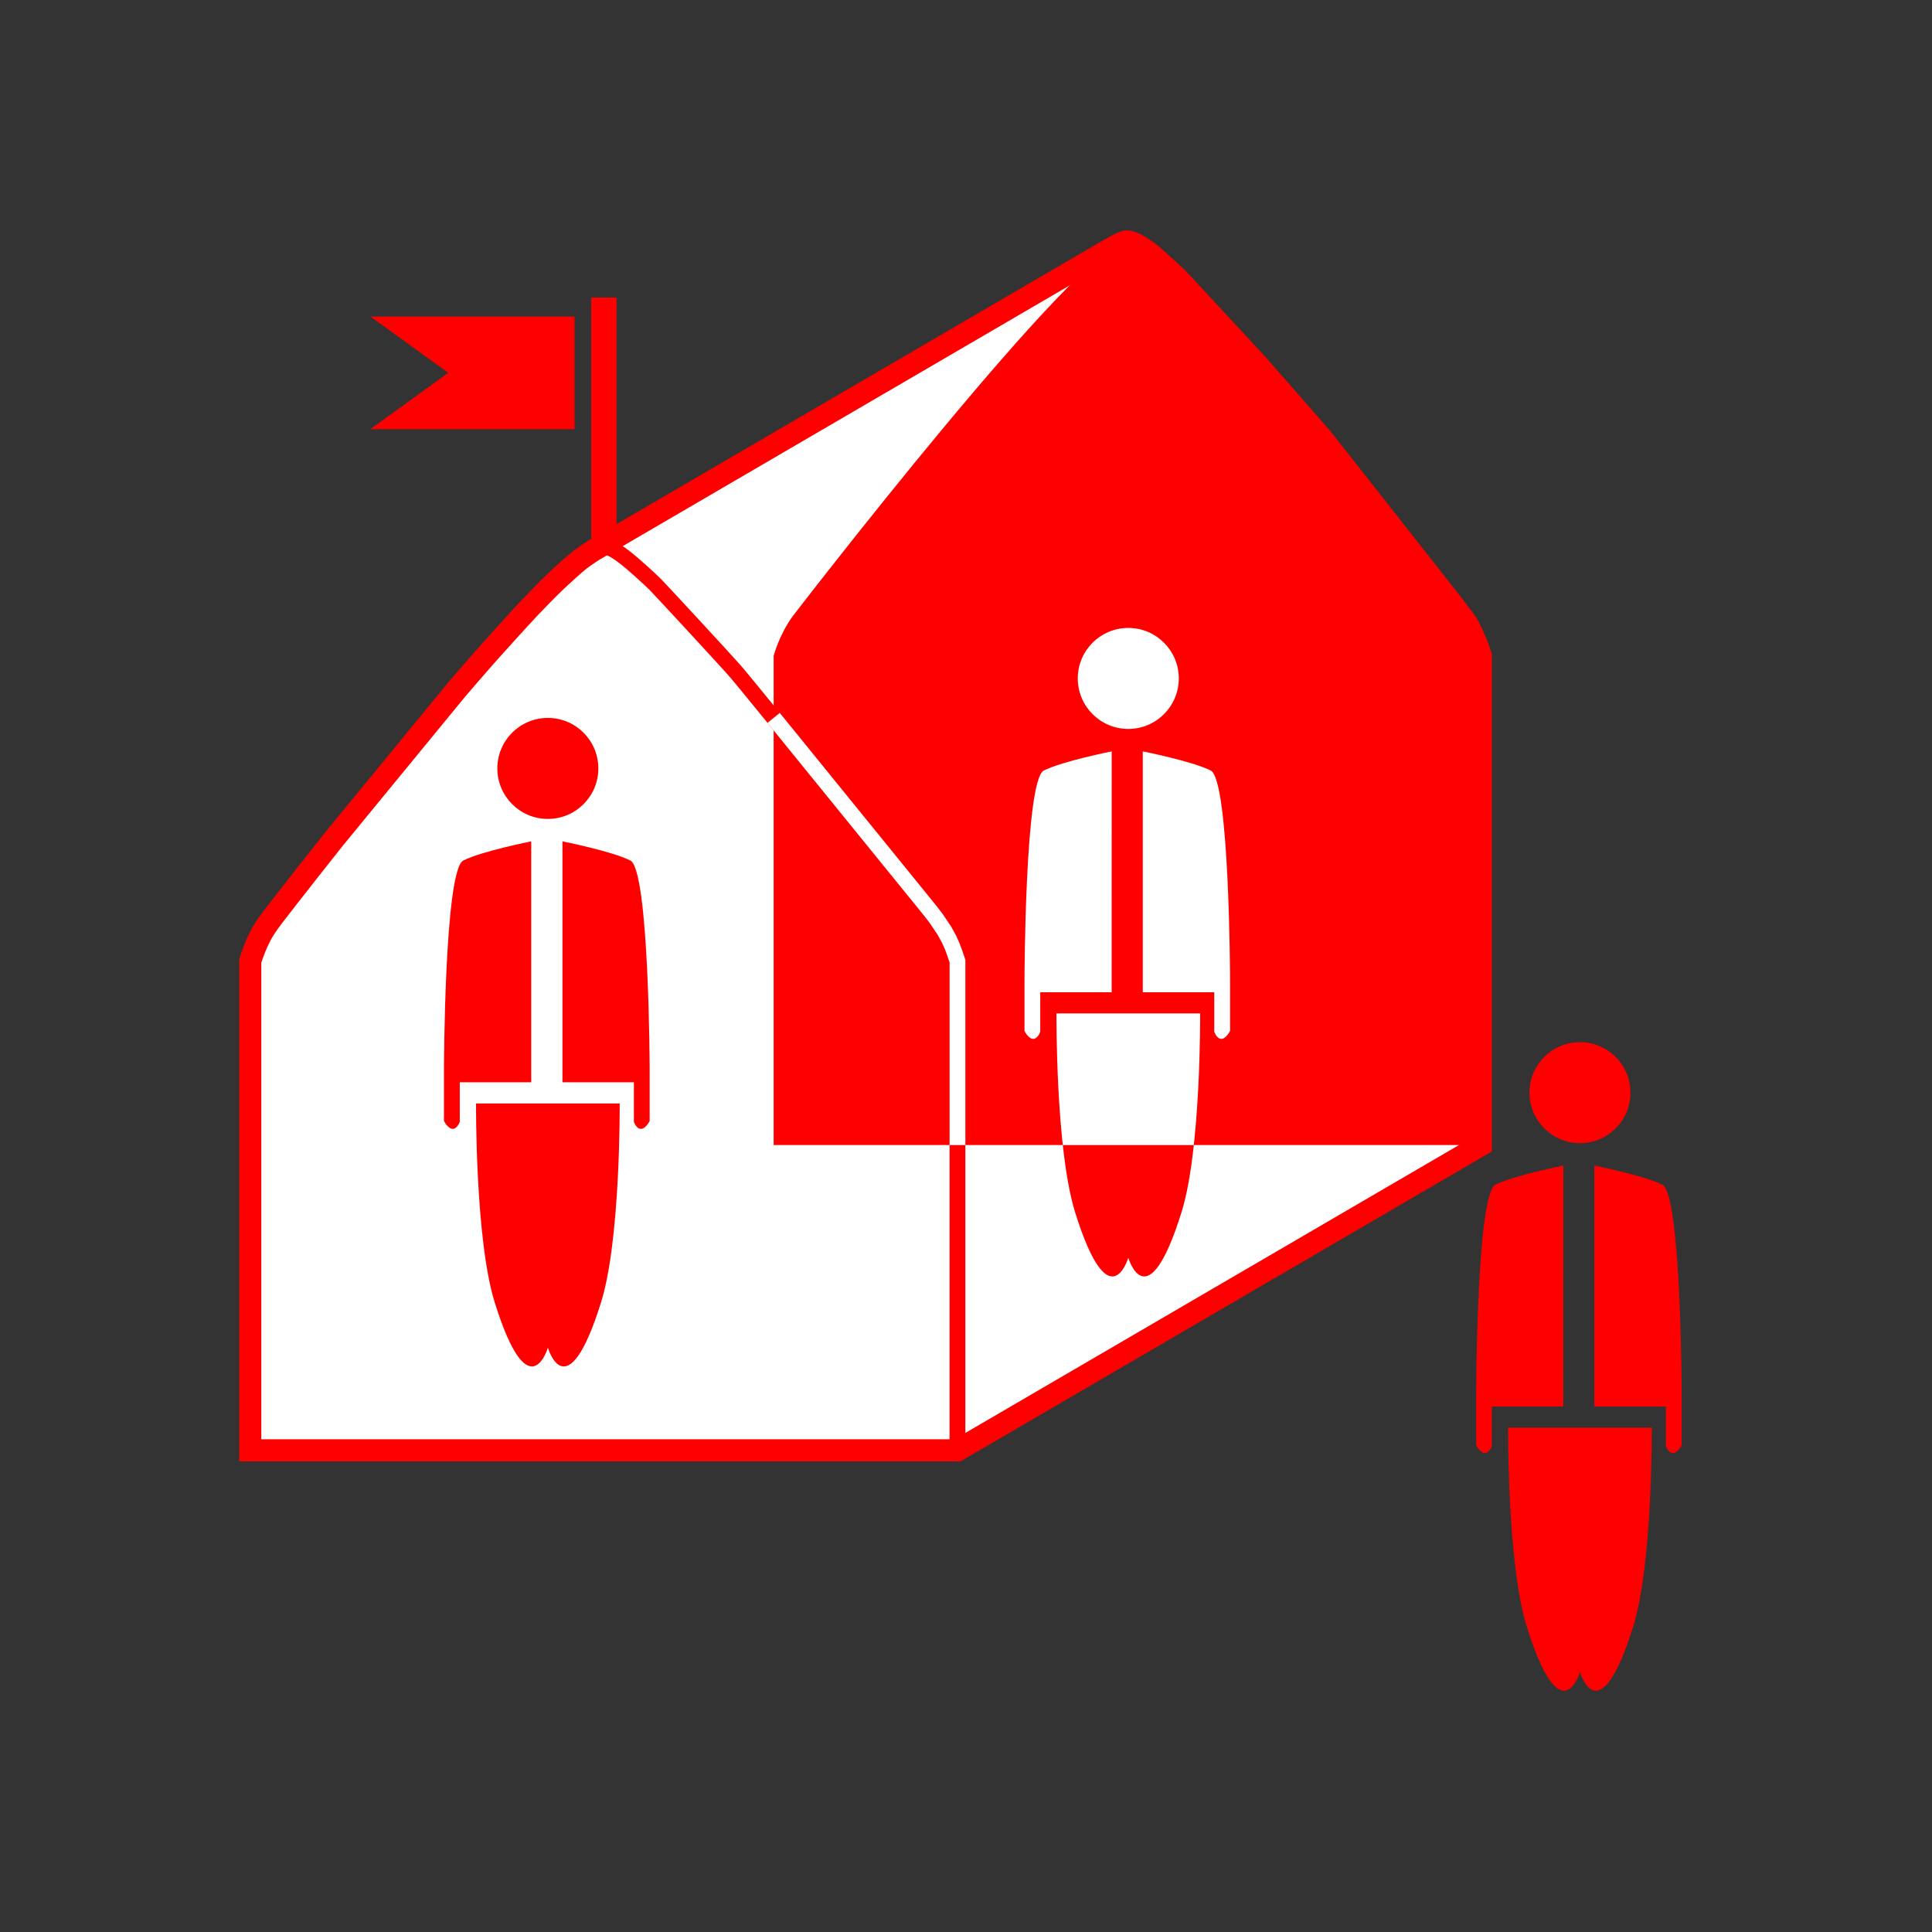 <?xml version="1.0" encoding="utf-8"?>
<!-- Generator: Adobe Illustrator 15.0.0, SVG Export Plug-In . SVG Version: 6.00 Build 0)  -->
<!DOCTYPE svg PUBLIC "-//W3C//DTD SVG 1.1//EN" "http://www.w3.org/Graphics/SVG/1.1/DTD/svg11.dtd">
<svg version="1.1" id="Livello_1" xmlns="http://www.w3.org/2000/svg" xmlns:xlink="http://www.w3.org/1999/xlink" x="0px" y="0px"
	 width="64px" height="64px" viewBox="0 0 64 64" enable-background="new 0 0 64 64" xml:space="preserve">
<rect x="0" y="0" width="64" height="64" fill="#333333" stroke="none"/>
<path fill="#FFFFFF" stroke="#FF0000" stroke-width="0.732" stroke-miterlimit="10" d="M8.29,48.044V31.839
	c0,0,0.009-0.042,0.038-0.127c0.029-0.086,0.146-0.393,0.196-0.499c0.051-0.107,0.13-0.274,0.215-0.409
	c0.085-0.136,0.22-0.327,0.333-0.472c0.113-0.145,0.488-0.628,0.488-0.628l0.729-0.931l0.814-1.027l4.022-4.9
	c0,0,0.694-0.808,0.968-1.117c0.274-0.311,1.231-1.365,1.441-1.585c0.211-0.22,0.599-0.624,0.844-0.856
	c0.245-0.233,0.67-0.622,0.848-0.757c0.178-0.134,0.447-0.307,0.447-0.307l0.659-0.384l16.395-9.563l0.33-0.184
	c0,0,0.197-0.097,0.284-0.097c0.089,0,0.331,0.114,0.331,0.114s0.354,0.218,0.496,0.345c0.145,0.126,0.827,0.75,0.827,0.75
	l2.634,2.843l2.139,2.441l4.254,5.403l0.418,0.548c0,0,0.135,0.156,0.252,0.393c0.119,0.237,0.274,0.623,0.274,0.623l0.089,0.271
	v16.205L31.718,48.044H8.29z"/>
<path fill="#FF0000" d="M37.343,7.997c1.538,0,11.089,12.422,11.089,12.422c0.45,0.628,0.625,1.306,0.625,1.306V37.93H37.343H25.628
	V21.726c0,0,0.175-0.678,0.626-1.306C26.254,20.419,35.805,7.997,37.343,7.997z"/>
<line fill="none" stroke="#FF0000" stroke-width="0.837" stroke-miterlimit="10" x1="20.004" y1="18.11" x2="20.004" y2="9.857"/>
<polygon fill="#FF0000" points="19.032,10.485 19.032,14.215 12.27,14.215 14.849,12.35 12.27,10.485 "/>
<path fill="none" stroke="#FF0000" stroke-width="0.523" stroke-miterlimit="10" d="M19.472,18.356c0,0,0.266-0.246,0.532-0.246
	s0.621,0.301,0.776,0.419c0.156,0.12,0.749,0.65,0.949,0.855c0.2,0.206,2.329,2.503,2.687,2.919s6.127,7.521,6.127,7.521
	s0.463,0.583,0.587,0.763s0.313,0.503,0.413,0.759c0.099,0.256,0.174,0.492,0.174,0.492v16.205"/>
<polyline fill="none" stroke="#FFFFFF" stroke-width="0.523" stroke-miterlimit="10" points="25.628,23.781 30.807,30.159 
	31.016,30.431 31.285,30.832 31.436,31.107 31.544,31.347 31.638,31.602 31.718,31.839 31.718,37.932 "/>
<g>
	<path fill="#FF0000" d="M18.149,44.645c0,0,0.625,2.127,1.76-1.498c0.653-2.084,0.619-6.594,0.619-6.594h-2.379H15.77
		c0,0-0.033,4.51,0.619,6.594C17.523,46.771,18.149,44.645,18.149,44.645z"/>
	<path fill="#FF0000" d="M17.597,35.852h-2.366v1.308c0,0-0.079,0.235-0.236,0.235c-0.157,0-0.288-0.262-0.288-0.262v-1.699
		c0,0,0.013-6.615,0.641-6.929s2.249-0.633,2.249-0.633V35.852z"/>
	<path fill="#FF0000" d="M18.632,35.852h2.366v1.308c0,0,0.078,0.235,0.235,0.235c0.157,0,0.288-0.262,0.288-0.262v-1.699
		c0,0-0.013-6.615-0.641-6.929s-2.248-0.633-2.248-0.633V35.852z"/>
	<circle fill="#FF0000" cx="18.148" cy="25.455" r="1.673"/>
</g>
<g>
	<path fill="#FFFFFF" d="M37.376,41.664c0,0,0.626,2.126,1.761-1.499c0.652-2.083,0.619-6.595,0.619-6.595h-2.38h-2.379
		c0,0-0.033,4.512,0.619,6.595C36.751,43.79,37.376,41.664,37.376,41.664z"/>
	<path fill="#FFFFFF" d="M36.825,32.87h-2.366v1.308c0,0-0.078,0.236-0.234,0.236s-0.287-0.262-0.287-0.262v-1.7
		c0,0,0.013-6.615,0.64-6.928c0.628-0.313,2.249-0.633,2.249-0.633L36.825,32.87L36.825,32.87z"/>
	<path fill="#FFFFFF" d="M37.859,32.87h2.365v1.308c0,0,0.08,0.236,0.235,0.236c0.157,0,0.288-0.262,0.288-0.262v-1.7
		c0,0-0.014-6.615-0.641-6.928s-2.25-0.633-2.25-0.633v7.979H37.859z"/>
	<circle fill="#FFFFFF" cx="37.376" cy="22.474" r="1.673"/>
	<path fill="#FF0000" d="M35.207,37.932c0.091,0.836,0.223,1.635,0.409,2.233c1.135,3.625,1.76,1.499,1.76,1.499
		s0.626,2.126,1.761-1.499c0.188-0.599,0.319-1.397,0.41-2.233"/>
</g>
<g>
	<path fill="#FF0000" d="M52.337,55.387c0,0,0.627,2.125,1.763-1.5c0.65-2.082,0.617-6.594,0.617-6.594h-2.38h-2.378
		c0,0-0.034,4.512,0.618,6.594C51.712,57.512,52.337,55.387,52.337,55.387z"/>
	<path fill="#FF0000" d="M51.786,46.594H49.42V47.9c0,0-0.078,0.234-0.234,0.234c-0.158,0-0.287-0.262-0.287-0.262v-1.699
		c0,0,0.013-6.615,0.64-6.928c0.629-0.314,2.249-0.633,2.249-0.633L51.786,46.594L51.786,46.594z"/>
	<path fill="#FF0000" d="M52.82,46.594h2.365V47.9c0,0,0.08,0.234,0.236,0.234c0.157,0,0.287-0.262,0.287-0.262v-1.699
		c0,0-0.014-6.615-0.641-6.928c-0.627-0.314-2.25-0.633-2.25-0.633v7.98H52.82z"/>
	<circle fill="#FF0000" cx="52.338" cy="36.196" r="1.673"/>
</g>
</svg>

